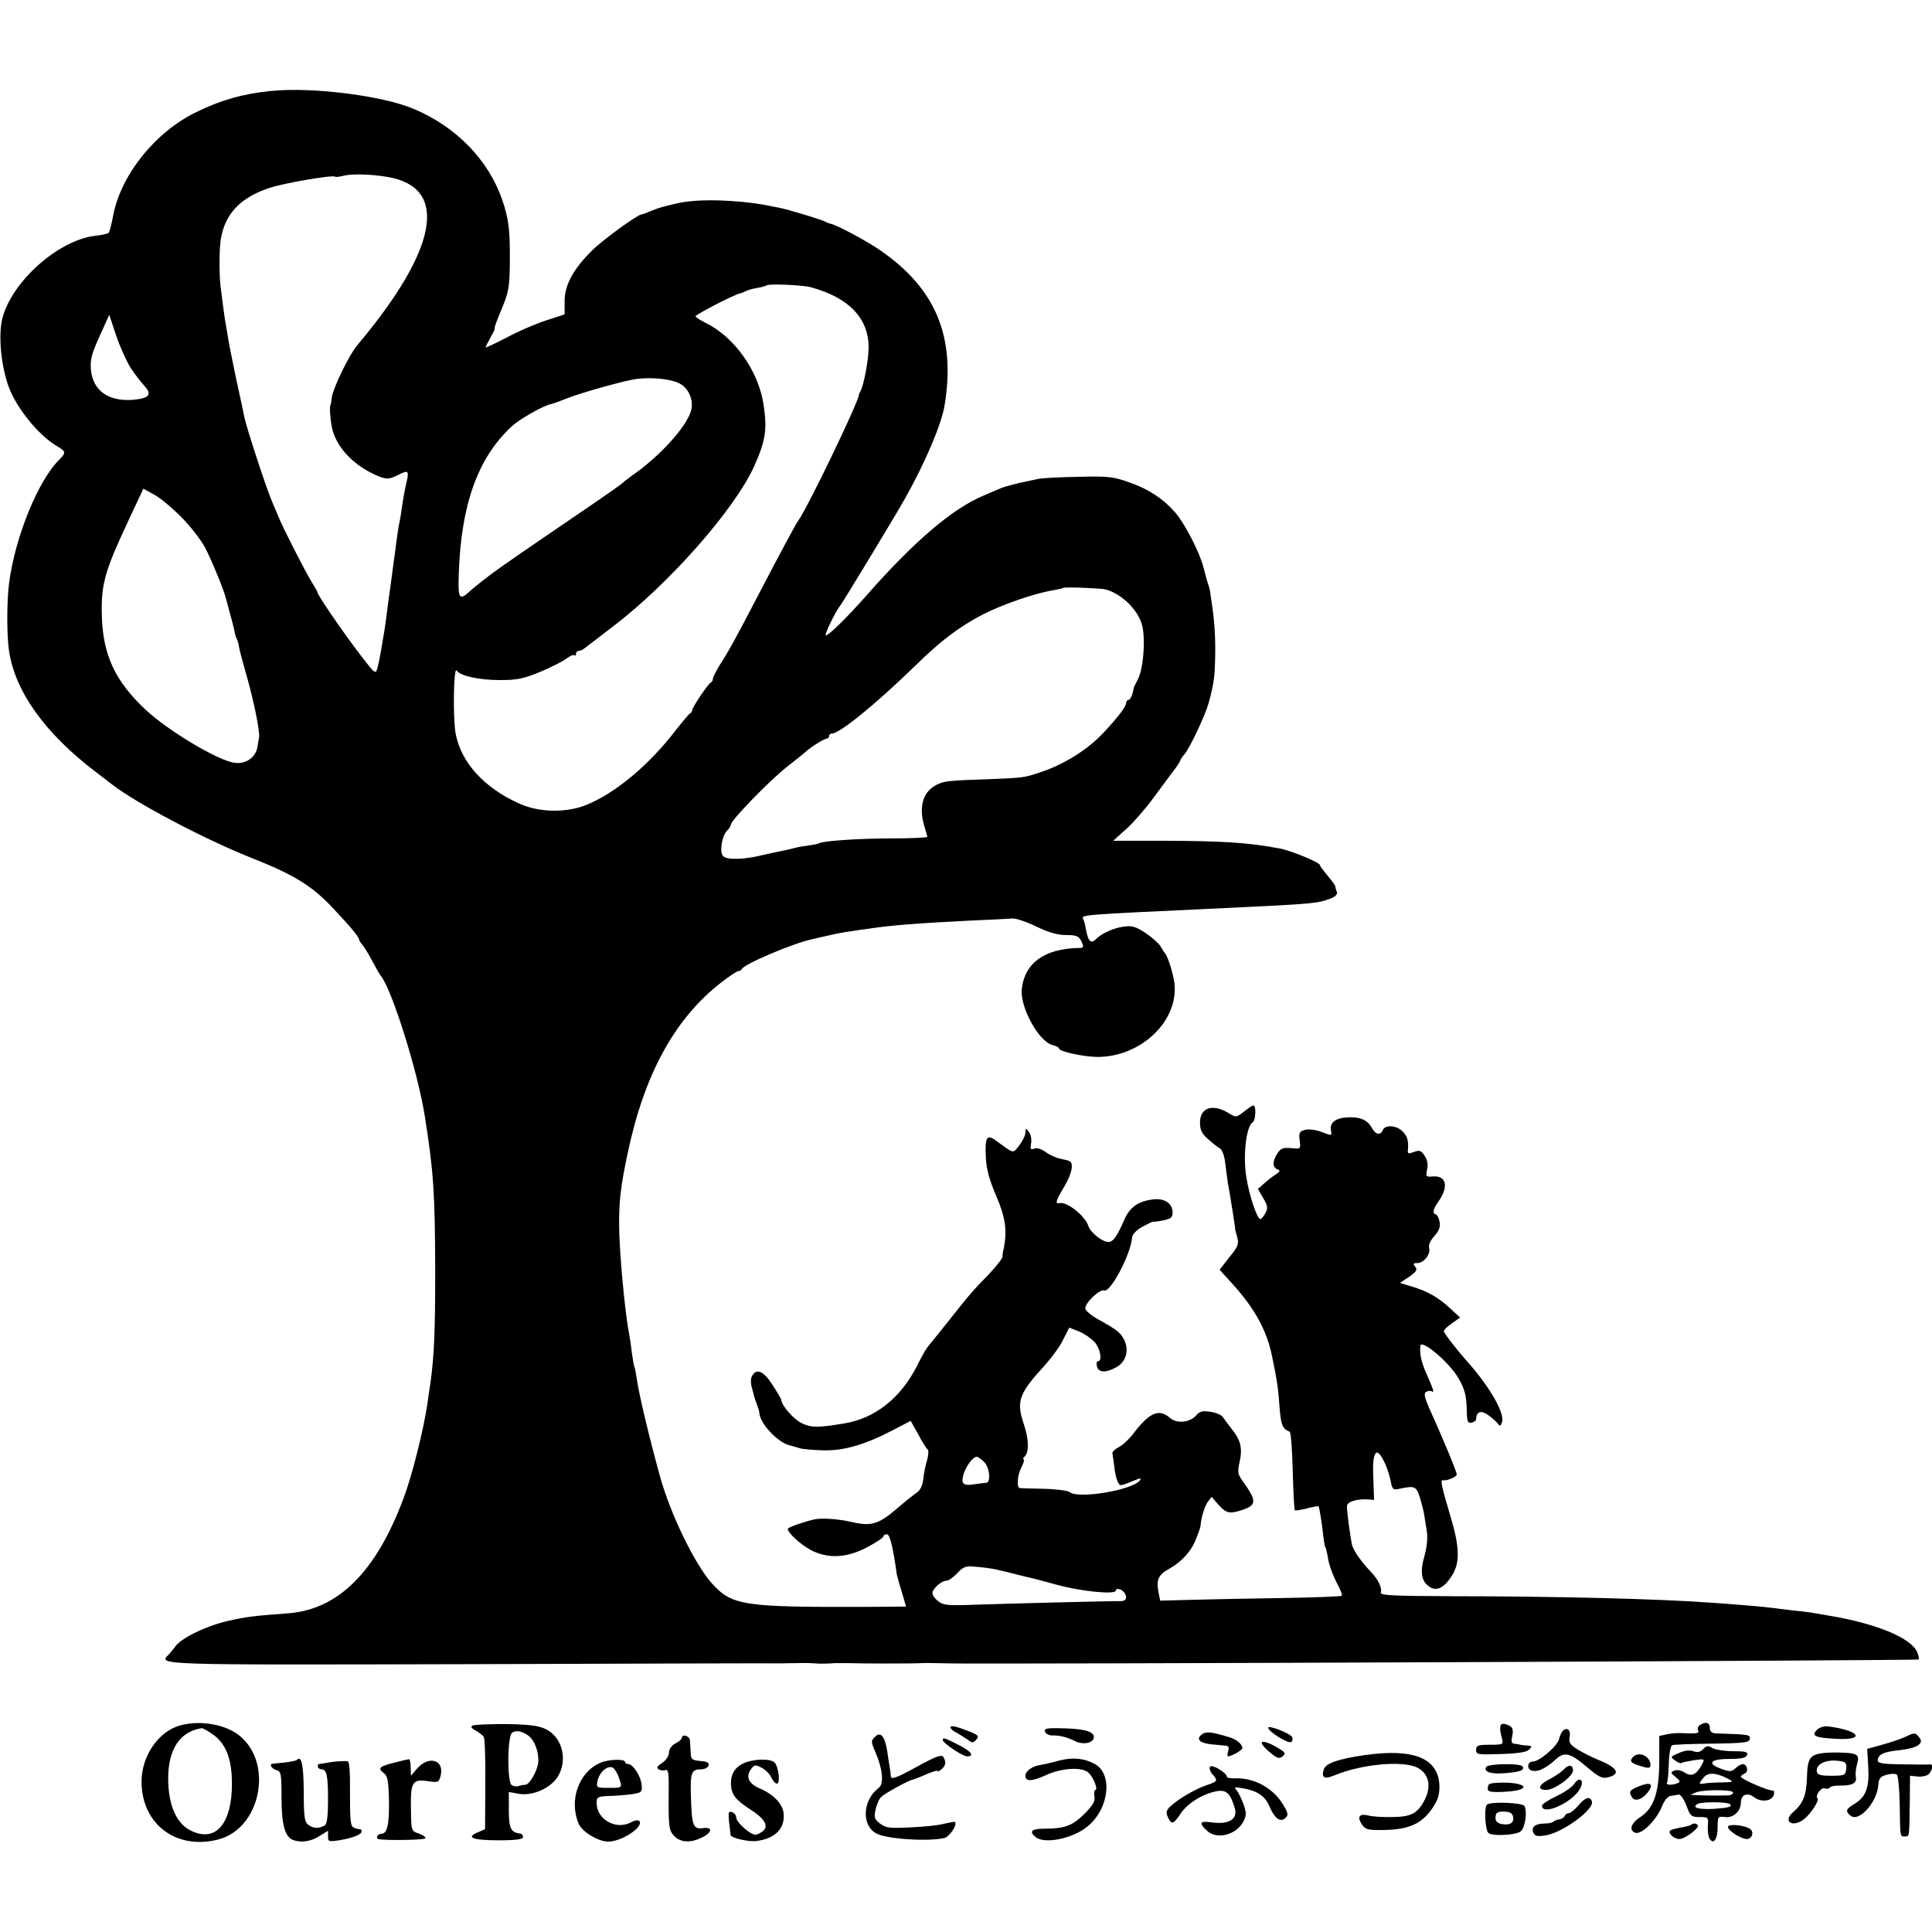 <?xml version="1.0" standalone="no"?>
<!DOCTYPE svg PUBLIC "-//W3C//DTD SVG 20010904//EN"
 "http://www.w3.org/TR/2001/REC-SVG-20010904/DTD/svg10.dtd">
<svg version="1.0" xmlns="http://www.w3.org/2000/svg"
 width="748pt" height="748pt" viewBox="0 0 748 748"
 preserveAspectRatio="xMidYMid meet">
<g transform="translate(0,748) scale(0.1,-0.1)"
fill="#000000" stroke="none">
<path d="M1050 7128 c-109 -11 -194 -35 -290 -82 -159 -77 -292 -243 -322
-401 -6 -33 -14 -63 -17 -66 -3 -4 -27 -9 -53 -12 -143 -17 -323 -178 -359
-320 -18 -72 -2 -210 34 -287 37 -80 113 -169 177 -207 35 -20 36 -26 12 -50
-84 -81 -174 -303 -197 -482 -9 -70 -9 -203 0 -261 23 -157 140 -320 335 -468
30 -23 60 -46 65 -50 93 -72 357 -211 535 -282 172 -68 239 -110 322 -199 66
-70 98 -109 98 -118 0 -3 6 -14 14 -22 7 -9 24 -36 37 -61 13 -25 28 -52 35
-60 44 -59 141 -369 168 -537 35 -219 40 -302 41 -603 0 -237 -4 -331 -19
-438 -3 -18 -8 -52 -11 -75 -14 -98 -59 -279 -92 -366 -106 -286 -253 -432
-446 -447 -136 -10 -165 -14 -232 -29 -88 -20 -188 -69 -208 -102 -4 -6 -15
-19 -23 -28 -42 -42 -63 -41 1172 -38 649 2 1186 4 1194 3 8 0 38 1 65 1 28 1
59 0 70 -1 19 -2 52 -1 78 1 6 0 30 0 52 0 52 -2 254 -2 280 0 17 1 55 0 110
-1 106 -4 3749 11 3753 15 3 3 0 16 -6 30 -25 55 -161 110 -342 140 -25 4 -53
9 -64 11 -10 2 -44 6 -75 9 -31 4 -67 8 -81 10 -27 4 -122 12 -235 20 -203 15
-610 25 -997 25 -240 1 -286 3 -282 15 6 16 -10 50 -38 79 -39 41 -69 84 -74
107 -7 35 -20 132 -19 148 0 16 36 28 78 26 l27 -2 -3 84 c-5 102 11 127 41
66 11 -21 22 -55 26 -76 6 -32 10 -36 29 -32 66 14 70 12 85 -35 7 -25 15 -54
16 -65 2 -11 6 -39 10 -62 4 -27 1 -61 -9 -97 -18 -62 -12 -99 19 -119 29 -20
59 -4 90 47 29 49 27 110 -10 231 -34 115 -38 136 -28 134 17 -3 54 13 54 23
0 10 -59 152 -107 257 -18 42 -21 56 -12 62 7 4 17 5 21 3 12 -8 10 1 -16 60
-23 51 -30 81 -27 115 2 29 110 -61 147 -124 26 -45 32 -69 33 -133 1 -36 4
-43 18 -40 10 2 18 8 18 13 1 29 17 36 43 19 15 -10 32 -25 39 -33 10 -14 12
-14 18 2 13 32 -44 133 -130 231 -45 50 -95 115 -95 122 0 5 14 19 32 31 l31
22 -39 36 c-44 41 -88 67 -151 85 l-43 13 36 24 c28 20 33 27 23 39 -9 11 -8
14 9 14 25 0 52 35 45 59 -3 11 6 30 20 45 18 20 24 35 21 54 -3 15 -9 29 -15
30 -14 5 -11 20 10 50 42 59 30 103 -24 97 -24 -2 -25 0 -20 27 5 19 1 37 -9
53 -14 21 -20 23 -42 15 -21 -8 -25 -7 -23 8 3 36 -2 53 -21 72 -24 24 -68 26
-76 5 -9 -22 -29 -18 -43 9 -17 30 -46 43 -94 40 -46 -2 -70 -21 -64 -50 4
-22 4 -22 -35 -7 -22 9 -49 12 -64 9 -23 -6 -26 -11 -22 -41 4 -34 4 -34 -33
-30 -31 3 -40 -1 -53 -20 -20 -31 -20 -54 -1 -62 13 -4 12 -8 -7 -21 -13 -8
-33 -24 -45 -35 l-23 -20 21 -36 c17 -29 19 -38 8 -58 -7 -13 -16 -23 -19 -23
-13 0 -44 93 -55 165 -13 82 0 195 25 210 12 7 14 65 3 65 -5 0 -21 -11 -37
-24 -30 -23 -30 -23 -60 -5 -61 37 -110 21 -110 -37 0 -28 7 -43 31 -64 17
-15 38 -32 46 -36 9 -5 18 -30 21 -59 3 -27 8 -61 10 -75 11 -61 28 -170 28
-175 -1 -2 3 -18 8 -34 7 -27 4 -37 -30 -78 l-38 -49 49 -54 c88 -97 134 -182
154 -281 20 -95 24 -126 30 -209 5 -58 12 -73 38 -83 5 -1 10 -69 12 -151 2
-81 6 -150 8 -153 3 -2 24 1 47 7 23 6 43 10 45 8 3 -3 13 -63 20 -128 2 -14
4 -26 5 -27 3 -4 6 -13 14 -58 5 -22 19 -60 32 -84 13 -24 22 -46 19 -49 -2
-3 -109 -7 -237 -9 -128 -2 -286 -5 -350 -7 l-116 -3 -7 34 c-9 48 0 66 43 90
49 28 86 69 104 118 9 22 16 43 16 48 3 34 16 75 28 92 l15 20 17 -20 c37 -43
48 -47 92 -34 68 21 69 35 7 121 -15 22 -16 33 -7 71 11 52 3 83 -33 127 -12
15 -26 34 -32 43 -5 9 -27 18 -48 21 -31 5 -42 2 -55 -13 -25 -29 -76 -34
-103 -10 -42 37 -80 20 -143 -64 -16 -20 -40 -43 -55 -50 -14 -7 -25 -18 -24
-23 1 -6 4 -28 7 -50 5 -46 15 -74 26 -74 4 0 25 7 46 16 29 12 35 13 27 2
-32 -38 -239 -72 -271 -45 -8 6 -53 12 -100 13 -48 1 -90 2 -94 3 -13 2 -9 51
7 81 9 17 12 30 8 30 -4 0 -2 5 5 12 17 17 15 68 -4 124 -30 89 -20 118 82
229 25 28 57 71 70 98 l24 47 38 -15 c20 -8 47 -27 60 -41 22 -25 31 -74 13
-74 -5 0 -7 -9 -4 -20 6 -24 33 -26 72 -5 38 19 53 62 36 102 -14 32 -27 43
-105 86 -25 14 -46 32 -48 40 -4 20 55 77 73 71 24 -10 103 140 108 204 1 13
16 29 39 42 21 11 39 20 40 20 2 -1 20 1 41 5 30 6 37 12 37 30 0 37 -33 58
-79 51 -54 -7 -86 -30 -106 -74 -28 -64 -43 -87 -59 -90 -22 -5 -73 34 -82 61
-12 39 -82 95 -111 89 -19 -4 -16 8 17 63 29 49 38 89 22 99 -5 3 -21 7 -37
10 -16 3 -42 15 -57 26 -16 12 -34 17 -44 13 -14 -5 -16 -2 -12 20 3 15 -1 35
-8 44 -13 17 -13 17 -14 -2 0 -11 -11 -33 -24 -50 -26 -32 -17 -34 -94 22 -32
22 -39 8 -35 -69 2 -45 14 -87 40 -148 36 -83 43 -134 29 -205 -3 -11 -5 -26
-5 -32 -1 -7 -25 -37 -53 -67 -63 -64 -72 -75 -160 -186 -38 -47 -72 -90 -78
-97 -5 -6 -24 -39 -40 -72 -63 -124 -163 -203 -282 -222 -102 -17 -127 -17
-166 2 -31 16 -76 68 -77 89 0 3 -15 29 -34 58 -34 54 -62 66 -79 35 -6 -9 -6
-29 -1 -45 4 -16 8 -29 8 -31 0 -1 4 -15 10 -30 6 -16 11 -32 11 -36 0 -39 69
-114 115 -126 17 -5 37 -10 45 -13 8 -2 47 -6 85 -7 81 -3 165 22 274 79 l67
35 29 -52 c15 -29 31 -54 36 -58 5 -3 4 -21 -1 -40 -6 -18 -13 -52 -15 -74 -3
-27 -12 -45 -27 -55 -12 -8 -47 -36 -78 -63 -68 -58 -98 -67 -170 -50 -56 13
-123 17 -150 10 -48 -12 -100 -31 -100 -36 0 -16 50 -61 89 -82 67 -35 140
-31 219 11 34 18 62 37 62 41 0 5 6 9 14 9 11 0 24 -51 38 -155 1 -5 9 -36 19
-67 l17 -58 -136 -1 c-495 -2 -537 4 -616 91 -66 74 -160 267 -201 415 -44
161 -80 311 -90 379 -3 21 -7 41 -9 45 -2 3 -6 29 -10 56 -3 28 -8 59 -10 70
-17 86 -39 326 -39 425 0 92 6 146 32 270 65 311 183 526 363 666 31 24 61 44
66 44 6 0 12 4 14 8 7 19 203 102 274 116 10 3 40 9 65 15 25 6 61 13 80 15
19 3 50 8 69 10 90 14 198 22 400 32 74 3 146 7 160 8 14 1 55 -13 92 -31 48
-23 82 -33 115 -33 41 0 50 -4 60 -25 10 -22 9 -25 -10 -25 -132 -3 -209 -57
-221 -158 -8 -70 65 -204 119 -218 14 -3 25 -9 25 -13 0 -12 93 -32 147 -33
170 -1 317 139 300 286 -5 38 -26 105 -37 116 -3 3 -10 14 -16 25 -6 11 -31
34 -56 51 -37 25 -54 31 -83 27 -40 -4 -90 -26 -113 -50 -18 -18 -29 -7 -37
36 -3 19 -8 38 -11 42 -10 18 -13 17 541 43 357 17 366 18 418 38 18 7 26 16
23 25 -4 8 -6 18 -6 21 0 4 -14 23 -30 42 -16 19 -30 38 -30 41 0 10 -112 56
-155 64 -121 23 -222 29 -443 30 l-202 0 50 45 c28 25 75 79 105 120 30 41 65
88 77 104 13 16 25 34 27 40 2 6 9 18 17 26 21 25 81 152 94 200 21 79 24 103
25 200 0 81 -4 125 -20 230 -1 8 -5 22 -8 30 -3 8 -11 38 -18 65 -15 58 -73
170 -109 211 -46 53 -104 91 -176 116 -64 23 -85 25 -200 22 -71 -1 -140 -5
-154 -8 -14 -3 -47 -10 -75 -16 -27 -7 -59 -15 -70 -20 -11 -5 -42 -18 -68
-29 -122 -52 -268 -177 -452 -386 -76 -86 -146 -155 -158 -155 -7 0 38 94 56
115 10 13 211 344 248 410 80 141 144 292 156 365 44 267 -34 454 -252 603
-56 38 -167 97 -190 101 -5 1 -14 4 -20 8 -11 7 -147 48 -179 54 -12 2 -32 6
-46 9 -117 22 -266 26 -343 9 -68 -16 -70 -16 -110 -32 -16 -7 -30 -12 -33
-12 -15 0 -151 -99 -192 -140 -73 -72 -106 -134 -106 -196 l0 -51 -70 -23
c-39 -12 -108 -42 -153 -66 -46 -24 -83 -41 -83 -39 0 2 9 20 20 40 11 19 18
35 15 35 -2 0 10 33 27 73 27 65 31 83 32 182 1 122 -4 167 -29 240 -53 155
-178 284 -342 353 -122 52 -394 86 -553 70z m450 -333 c240 -40 197 -279 -118
-653 -30 -36 -92 -163 -97 -199 -2 -15 -4 -29 -5 -30 -5 -7 -2 -52 5 -88 15
-72 78 -142 165 -182 44 -20 54 -21 93 -1 41 20 42 18 27 -47 -5 -22 -11 -60
-15 -85 -3 -25 -8 -52 -10 -60 -2 -8 -6 -37 -10 -65 -3 -27 -8 -61 -10 -75 -2
-14 -6 -47 -10 -75 -4 -27 -8 -63 -11 -80 -2 -16 -6 -48 -9 -70 -3 -22 -7 -51
-10 -65 -2 -13 -7 -40 -10 -60 -3 -19 -9 -48 -13 -64 -8 -28 -8 -28 -68 50
-63 82 -164 229 -164 239 0 3 -11 22 -24 43 -23 37 -111 209 -126 247 -4 11
-16 37 -25 59 -22 49 -101 291 -109 331 -3 17 -17 82 -31 145 -13 63 -27 131
-30 150 -3 20 -8 47 -10 60 -3 14 -7 43 -10 65 -3 22 -7 54 -9 70 -8 48 -8
157 -1 200 17 99 77 161 190 198 54 18 245 51 252 43 2 -2 16 -1 31 3 31 9
108 7 172 -4z m1639 -427 c147 -40 224 -120 224 -233 0 -47 -19 -149 -32 -170
-3 -5 -6 -12 -6 -15 -4 -33 -201 -441 -234 -485 -8 -9 -76 -137 -157 -292 -84
-162 -115 -218 -144 -262 -16 -26 -30 -53 -30 -59 0 -5 -3 -12 -7 -14 -11 -4
-73 -97 -73 -107 0 -5 -4 -11 -8 -13 -4 -1 -28 -30 -54 -63 -103 -135 -234
-245 -347 -291 -78 -32 -185 -30 -261 5 -136 61 -225 159 -246 271 -11 59 -8
262 4 244 14 -21 87 -37 167 -37 67 0 92 5 157 32 43 18 88 41 101 51 14 11
27 16 31 13 3 -3 6 -1 6 5 0 7 5 12 10 12 6 0 16 4 23 10 7 5 55 42 107 82
218 165 474 455 550 623 44 99 51 141 36 240 -20 129 -112 260 -224 315 -24
12 -42 24 -39 26 13 13 151 84 172 88 6 1 15 5 21 8 6 4 26 10 45 13 18 3 35
8 37 10 7 7 137 2 171 -7z m-2634 -311 c15 -23 39 -54 53 -70 32 -34 21 -49
-43 -55 -95 -7 -155 35 -163 116 -3 40 2 61 34 131 l37 82 27 -81 c15 -44 40
-99 55 -123z m2135 -67 c31 -22 46 -66 35 -102 -19 -63 -122 -176 -229 -250
-17 -12 -33 -25 -36 -28 -3 -4 -56 -41 -117 -83 -291 -198 -341 -233 -389
-268 -28 -21 -66 -51 -85 -68 -40 -37 -46 -30 -43 61 8 272 73 454 204 576 30
29 126 83 155 88 6 1 33 11 61 22 58 23 224 69 269 75 68 8 146 -2 175 -23z
m-1940 -510 c36 -36 78 -90 94 -120 25 -48 74 -167 80 -195 2 -5 8 -30 15 -55
7 -25 15 -56 18 -69 2 -14 6 -28 9 -33 3 -5 8 -21 10 -36 3 -15 14 -57 25 -95
30 -102 56 -229 52 -252 -2 -11 -5 -27 -6 -35 -6 -42 -45 -70 -90 -63 -64 9
-253 122 -341 203 -121 113 -169 215 -172 374 -2 116 12 166 103 360 l58 124
40 -22 c22 -11 69 -50 105 -86z m3580 -282 c60 -16 121 -74 140 -132 16 -50 8
-172 -14 -215 -9 -17 -17 -33 -17 -36 -3 -23 -13 -45 -20 -45 -5 0 -9 -6 -9
-12 0 -14 -34 -57 -85 -112 -65 -70 -156 -126 -250 -157 -61 -20 -63 -20 -180
-25 -179 -6 -189 -8 -218 -22 -54 -27 -71 -85 -48 -162 6 -19 11 -37 11 -40 0
-3 -62 -6 -137 -6 -131 0 -268 -10 -283 -19 -4 -3 -23 -6 -43 -9 -20 -2 -44
-7 -54 -10 -10 -3 -29 -7 -43 -10 -14 -2 -47 -10 -75 -16 -76 -19 -142 -20
-156 -4 -14 17 -4 78 16 98 8 8 15 19 15 24 0 16 149 170 218 224 37 29 69 55
72 58 14 14 70 50 80 50 5 0 10 5 10 10 0 6 5 10 11 10 30 0 171 115 323 263
99 97 168 149 261 198 74 38 201 82 269 93 22 4 41 8 43 10 5 4 143 -1 163 -6z
m-470 -3378 c22 -22 27 -80 8 -81 -7 0 -26 -3 -42 -5 -46 -8 -56 0 -46 37 10
33 37 69 52 69 4 0 17 -9 28 -20z m35 -414 c11 -2 40 -9 65 -15 25 -7 55 -14
68 -17 12 -2 64 -16 115 -30 91 -25 227 -39 227 -22 0 11 23 6 32 -7 15 -19 8
-35 -14 -34 -25 1 -461 -10 -599 -15 -70 -2 -89 0 -107 15 -12 9 -22 23 -22
31 0 17 35 48 54 48 8 0 27 13 42 29 24 26 33 29 73 25 25 -2 55 -6 66 -8z"/>
<path d="M695 799 c-83 -24 -147 -119 -147 -217 0 -166 137 -267 300 -223 160
44 211 290 82 399 -54 46 -157 64 -235 41z m126 -32 c53 -35 77 -96 77 -193 0
-153 -61 -226 -154 -184 -52 23 -83 79 -91 164 -12 136 34 221 128 235 3 1 21
-9 40 -22z"/>
<path d="M1829 799 c-8 -4 -3 -11 12 -19 13 -7 27 -18 32 -24 4 -6 7 -89 6
-184 l-1 -174 -28 -12 c-49 -20 -19 -31 80 -31 69 0 95 4 95 13 0 6 -4 12 -10
13 -37 4 -45 20 -45 90 l0 71 39 -7 c54 -9 123 22 151 67 39 65 17 153 -48
184 -28 13 -65 18 -155 19 -64 0 -122 -2 -128 -6z m217 -39 c24 -18 41 -64 38
-102 -3 -34 -34 -88 -50 -88 -7 0 -18 -2 -26 -5 -7 -3 -19 -1 -27 4 -18 11
-17 191 2 203 16 10 38 6 63 -12z"/>
<path d="M5809 797 c-2 -16 -1 -19 6 -47 6 -24 4 -25 -47 -25 -46 0 -53 -3
-53 -20 0 -18 6 -19 95 -16 66 2 100 7 110 17 12 12 12 14 -5 16 -11 0 -24 2
-30 3 -5 2 -16 3 -23 4 -10 1 -12 10 -7 30 4 19 2 32 -7 37 -21 13 -38 13 -39
1z"/>
<path d="M6581 801 c-7 -5 -10 -14 -7 -20 8 -12 -7 -14 -62 -11 -18 1 -45 -1
-60 -5 l-28 -6 0 -103 c-1 -118 -21 -176 -73 -211 -37 -24 -46 -52 -19 -61 25
-7 81 49 103 103 9 23 23 39 33 40 9 1 23 3 30 5 8 2 20 -15 31 -42 15 -41 19
-45 51 -45 34 0 35 -1 32 -35 -1 -19 2 -41 7 -49 15 -24 31 -2 31 44 0 43 1
43 30 40 31 -4 60 23 60 56 0 31 25 41 51 21 28 -22 72 -15 77 11 2 10 0 16
-5 15 -11 -4 -123 44 -123 53 0 4 7 9 15 13 16 6 10 36 -8 36 -6 0 -18 -7 -28
-16 -15 -14 -23 -14 -53 -3 -59 21 -46 39 28 39 48 0 65 4 70 15 4 12 -5 15
-54 15 -33 0 -69 6 -80 12 -16 10 -23 10 -36 -4 -12 -12 -23 -14 -38 -8 -14 5
-34 3 -56 -7 -33 -14 -34 -15 -16 -28 10 -8 22 -13 25 -11 4 3 26 7 49 11 43
6 43 6 31 -17 -21 -39 -40 -48 -66 -31 -13 9 -31 12 -40 8 -16 -6 -16 -8 4
-25 19 -15 20 -19 7 -24 -22 -9 -46 -7 -40 2 3 5 6 38 7 75 1 38 7 68 13 70 7
3 68 5 136 6 152 2 165 4 165 22 0 13 -7 14 -132 18 -16 1 -23 7 -23 21 0 21
-16 26 -39 11z m108 -207 c25 -13 24 -14 -24 -15 -27 0 -58 -2 -67 -4 -22 -4
-22 0 -2 23 17 21 48 19 93 -4z m21 -54 c0 -5 -8 -10 -17 -11 -26 -1 -104 -1
-128 1 l-20 1 20 9 c28 12 145 12 145 0z m-12 -45 c10 -10 -4 -14 -60 -18 -62
-4 -91 5 -65 19 16 9 116 8 125 -1z"/>
<path d="M3680 792 c0 -5 10 -14 23 -20 12 -7 31 -19 43 -27 19 -14 22 -14 34
0 11 13 7 17 -21 29 -55 22 -79 28 -79 18z"/>
<path d="M4910 791 c0 -15 80 -65 90 -55 5 5 6 14 2 20 -10 14 -92 46 -92 35z"/>
<path d="M7035 783 c-24 -23 -8 -31 72 -35 118 -7 95 32 -29 48 -16 2 -34 -4
-43 -13z"/>
<path d="M4046 775 c3 -8 16 -14 27 -14 28 1 60 -7 87 -21 32 -17 75 -9 75 15
0 23 -43 33 -137 34 -47 1 -56 -2 -52 -14z"/>
<path d="M6054 782 c-6 -4 -14 -19 -18 -35 -6 -27 -76 -87 -101 -87 -22 0 -25
-29 -5 -35 23 -7 54 8 92 42 34 33 58 27 125 -31 44 -37 57 -43 80 -37 51 14
34 39 -47 71 -19 8 -51 24 -71 36 -29 18 -36 27 -32 47 5 26 -6 40 -23 29z"/>
<path d="M4653 765 c-25 -19 -7 -35 43 -39 21 -2 45 -4 52 -5 9 -1 11 -8 7
-21 -3 -11 -4 -20 -1 -20 14 0 56 24 56 32 0 15 -23 34 -50 42 -73 22 -90 23
-107 11z"/>
<path d="M3387 755 c-15 -14 -15 -19 2 -58 29 -67 34 -124 13 -139 -61 -46
-68 -141 -12 -175 36 -23 203 -34 267 -19 20 6 51 52 40 62 -1 2 -20 -2 -42
-7 -22 -6 -81 -12 -132 -14 -79 -4 -94 -2 -116 15 -22 17 -24 24 -17 54 4 20
14 42 22 49 13 14 111 67 123 67 3 1 25 9 50 20 25 11 45 17 45 13 0 -3 7 0
15 7 17 14 19 29 7 48 -6 9 -25 3 -78 -25 -103 -57 -124 -65 -125 -50 0 6 -2
21 -4 32 -2 11 -6 40 -10 65 -9 58 -26 78 -48 55z"/>
<path d="M7375 755 c-16 -8 -56 -21 -88 -30 l-58 -16 4 -67 c5 -81 -8 -117
-50 -144 -37 -22 -40 -30 -18 -48 32 -26 102 52 107 118 2 27 8 34 33 41 16 4
34 5 39 0 5 -4 10 -57 11 -116 2 -128 1 -123 20 -123 18 0 17 -4 19 130 l1
105 28 -3 c15 -2 35 2 43 8 15 13 20 41 7 39 -5 -1 -52 -1 -105 0 -76 1 -98 4
-98 15 0 23 23 34 85 40 69 8 96 26 75 50 -15 19 -16 19 -55 1z"/>
<path d="M2640 752 c0 -5 -11 -15 -25 -22 -15 -8 -25 -22 -25 -36 0 -12 -11
-29 -26 -39 -20 -13 -23 -19 -14 -25 7 -5 19 -6 27 -3 10 4 13 -12 12 -78 -1
-142 0 -154 21 -177 25 -26 64 -28 108 -6 41 20 42 42 3 36 -37 -5 -43 10 -46
123 -3 94 2 105 41 105 12 0 24 6 27 14 4 11 -4 16 -31 18 -33 3 -37 6 -38 33
-1 17 -2 38 -3 48 -1 16 -31 25 -31 9z"/>
<path d="M3650 743 c1 -12 77 -63 94 -63 31 0 16 20 -34 45 -53 27 -60 29 -60
18z"/>
<path d="M4886 728 c3 -7 19 -24 35 -36 24 -20 32 -22 45 -12 12 11 11 15 -14
30 -42 26 -73 34 -66 18z"/>
<path d="M5285 685 c-105 -15 -153 -32 -160 -56 -10 -32 3 -39 43 -22 104 43
264 58 320 29 44 -23 55 -71 28 -124 -27 -52 -51 -66 -124 -67 -37 -1 -79 2
-94 6 -35 9 -45 -5 -25 -35 14 -20 22 -22 89 -21 92 2 142 24 182 82 23 33 29
53 29 87 -2 108 -98 148 -288 121z"/>
<path d="M7017 680 c-15 -12 -20 -31 -21 -80 -2 -70 -15 -103 -54 -136 -42
-37 0 -62 44 -26 27 23 58 71 51 79 -11 10 14 45 28 39 8 -3 17 -1 19 3 3 5
20 8 38 8 48 -1 68 9 63 32 -2 11 0 34 5 51 11 39 2 44 -84 45 -49 0 -76 -5
-89 -15z m131 -49 c-3 -24 -6 -26 -57 -26 -43 0 -55 3 -57 17 -4 30 40 49 94
39 18 -3 22 -9 20 -30z"/>
<path d="M6321 676 c-14 -16 -6 -23 39 -36 24 -7 30 -5 30 6 0 36 -47 56 -69
30z"/>
<path d="M4102 664 c-29 -8 -64 -16 -78 -18 -31 -6 -54 -24 -54 -41 0 -23 24
-23 79 2 62 29 142 33 166 9 19 -18 37 -66 26 -66 -4 0 -6 -11 -4 -24 4 -19
-5 -35 -39 -69 -46 -46 -77 -57 -154 -57 -50 0 -61 -10 -35 -32 34 -29 144 -7
202 41 84 69 98 204 27 242 -42 22 -84 26 -136 13z"/>
<path d="M1149 666 c-2 -3 -24 -7 -49 -10 -25 -2 -46 -5 -47 -5 -11 -3 1 -20
17 -24 18 -5 20 -14 20 -107 0 -105 13 -151 45 -164 31 -11 68 -6 101 15 l34
21 0 -22 c0 -20 3 -21 43 -15 56 10 87 22 87 35 0 5 -3 9 -7 8 -5 0 -15 2 -23
6 -13 5 -15 28 -15 131 1 82 -2 125 -9 126 -16 2 -58 -1 -81 -6 -11 -2 -23 -4
-27 -4 -14 -2 -8 -21 6 -21 21 0 26 -23 26 -120 0 -60 -4 -91 -12 -97 -22 -13
-44 -13 -63 1 -16 11 -19 29 -19 131 -1 106 -9 139 -27 121z"/>
<path d="M1528 656 c-58 -14 -67 -22 -43 -40 16 -12 19 -28 21 -107 1 -98 -7
-129 -31 -129 -15 0 -22 -19 -7 -21 38 -5 175 -3 179 4 2 4 -9 12 -25 18 -30
10 -30 10 -31 96 -2 104 6 116 65 107 41 -6 43 -5 50 21 15 61 -45 80 -91 28
l-24 -28 -1 33 c0 17 -3 31 -7 31 -5 -1 -29 -6 -55 -13z"/>
<path d="M2324 655 c-83 -36 -122 -144 -84 -235 13 -32 76 -70 115 -70 51 0
136 55 121 79 -4 6 -18 4 -36 -6 -58 -28 -130 14 -130 76 0 25 3 26 58 28 31
1 71 5 88 8 28 5 31 9 28 36 -4 34 -33 78 -51 79 -7 0 -13 4 -13 8 0 13 -64
11 -96 -3z m72 -57 c14 -41 15 -40 -41 -40 -46 0 -47 1 -41 30 8 30 33 54 55
50 8 -2 20 -20 27 -40z"/>
<path d="M2883 655 c-36 -15 -53 -41 -53 -80 0 -41 17 -63 74 -100 71 -45 79
-78 25 -98 -18 -6 -79 46 -79 68 0 7 -7 16 -16 19 -14 5 -15 -1 -11 -41 3 -27
6 -49 6 -49 6 -11 69 -25 98 -22 73 9 112 47 107 106 -3 37 -38 74 -91 97 -43
18 -57 45 -37 73 14 20 17 21 43 8 15 -8 33 -26 39 -41 7 -14 17 -23 22 -20
11 7 4 63 -10 80 -14 17 -79 16 -117 0z"/>
<path d="M4685 640 c-4 -6 0 -19 9 -29 22 -25 21 -28 -21 -42 -42 -14 -107
-51 -140 -81 -18 -17 -20 -24 -11 -44 14 -30 21 -28 50 16 27 39 85 75 138 85
38 7 54 -8 71 -67 11 -41 -23 -62 -86 -54 -50 7 -56 0 -22 -32 38 -36 114 -16
141 36 12 23 12 33 1 65 -7 20 -19 45 -26 54 -13 15 -10 15 26 9 54 -10 84
-31 100 -70 19 -45 41 -62 60 -46 12 10 13 16 1 39 -38 73 -113 118 -193 116
-18 -1 -33 2 -33 6 0 15 -58 50 -65 39z"/>
<path d="M5754 639 c-11 -19 19 -29 74 -24 58 5 75 11 67 26 -9 13 -132 11
-141 -2z"/>
<path d="M6054 629 c-11 -11 -35 -27 -54 -37 -44 -22 -50 -42 -13 -42 31 0
103 52 103 75 0 23 -16 25 -36 4z"/>
<path d="M6093 571 c-7 -10 -37 -31 -67 -45 -31 -15 -56 -31 -56 -37 0 -41
119 12 148 67 18 34 -5 48 -25 15z"/>
<path d="M5765 572 c-3 -3 -5 -11 -5 -19 0 -10 16 -13 67 -10 69 3 95 21 46
31 -32 7 -100 5 -108 -2z"/>
<path d="M6343 563 c-35 -14 -38 -20 -24 -42 11 -18 42 -7 63 23 22 31 6 38
-39 19z"/>
<path d="M6110 489 c-14 -16 -30 -29 -37 -29 -6 0 -13 -5 -15 -11 -2 -5 -11
-11 -20 -13 -10 -1 -21 -5 -24 -9 -4 -4 -19 -7 -33 -7 -36 0 -53 -13 -45 -34
6 -15 14 -17 48 -12 67 11 191 102 179 132 -8 21 -25 16 -53 -17z"/>
<path d="M5757 493 c-12 -11 -7 -100 6 -110 15 -12 98 -9 122 5 18 9 29 71 18
99 -5 14 -133 19 -146 6z m101 -47 c5 -23 -12 -34 -44 -28 -14 2 -24 11 -24
21 0 24 6 28 38 27 18 -1 28 -7 30 -20z"/>
<path d="M6549 416 c-3 -3 -20 -8 -38 -11 -19 -3 -38 -8 -43 -11 -14 -9 12
-34 34 -34 22 0 80 44 71 54 -7 7 -18 8 -24 2z"/>
<path d="M6690 407 c0 -15 51 -47 73 -47 20 0 29 26 14 38 -20 16 -87 22 -87
9z"/>
</g>
</svg>
